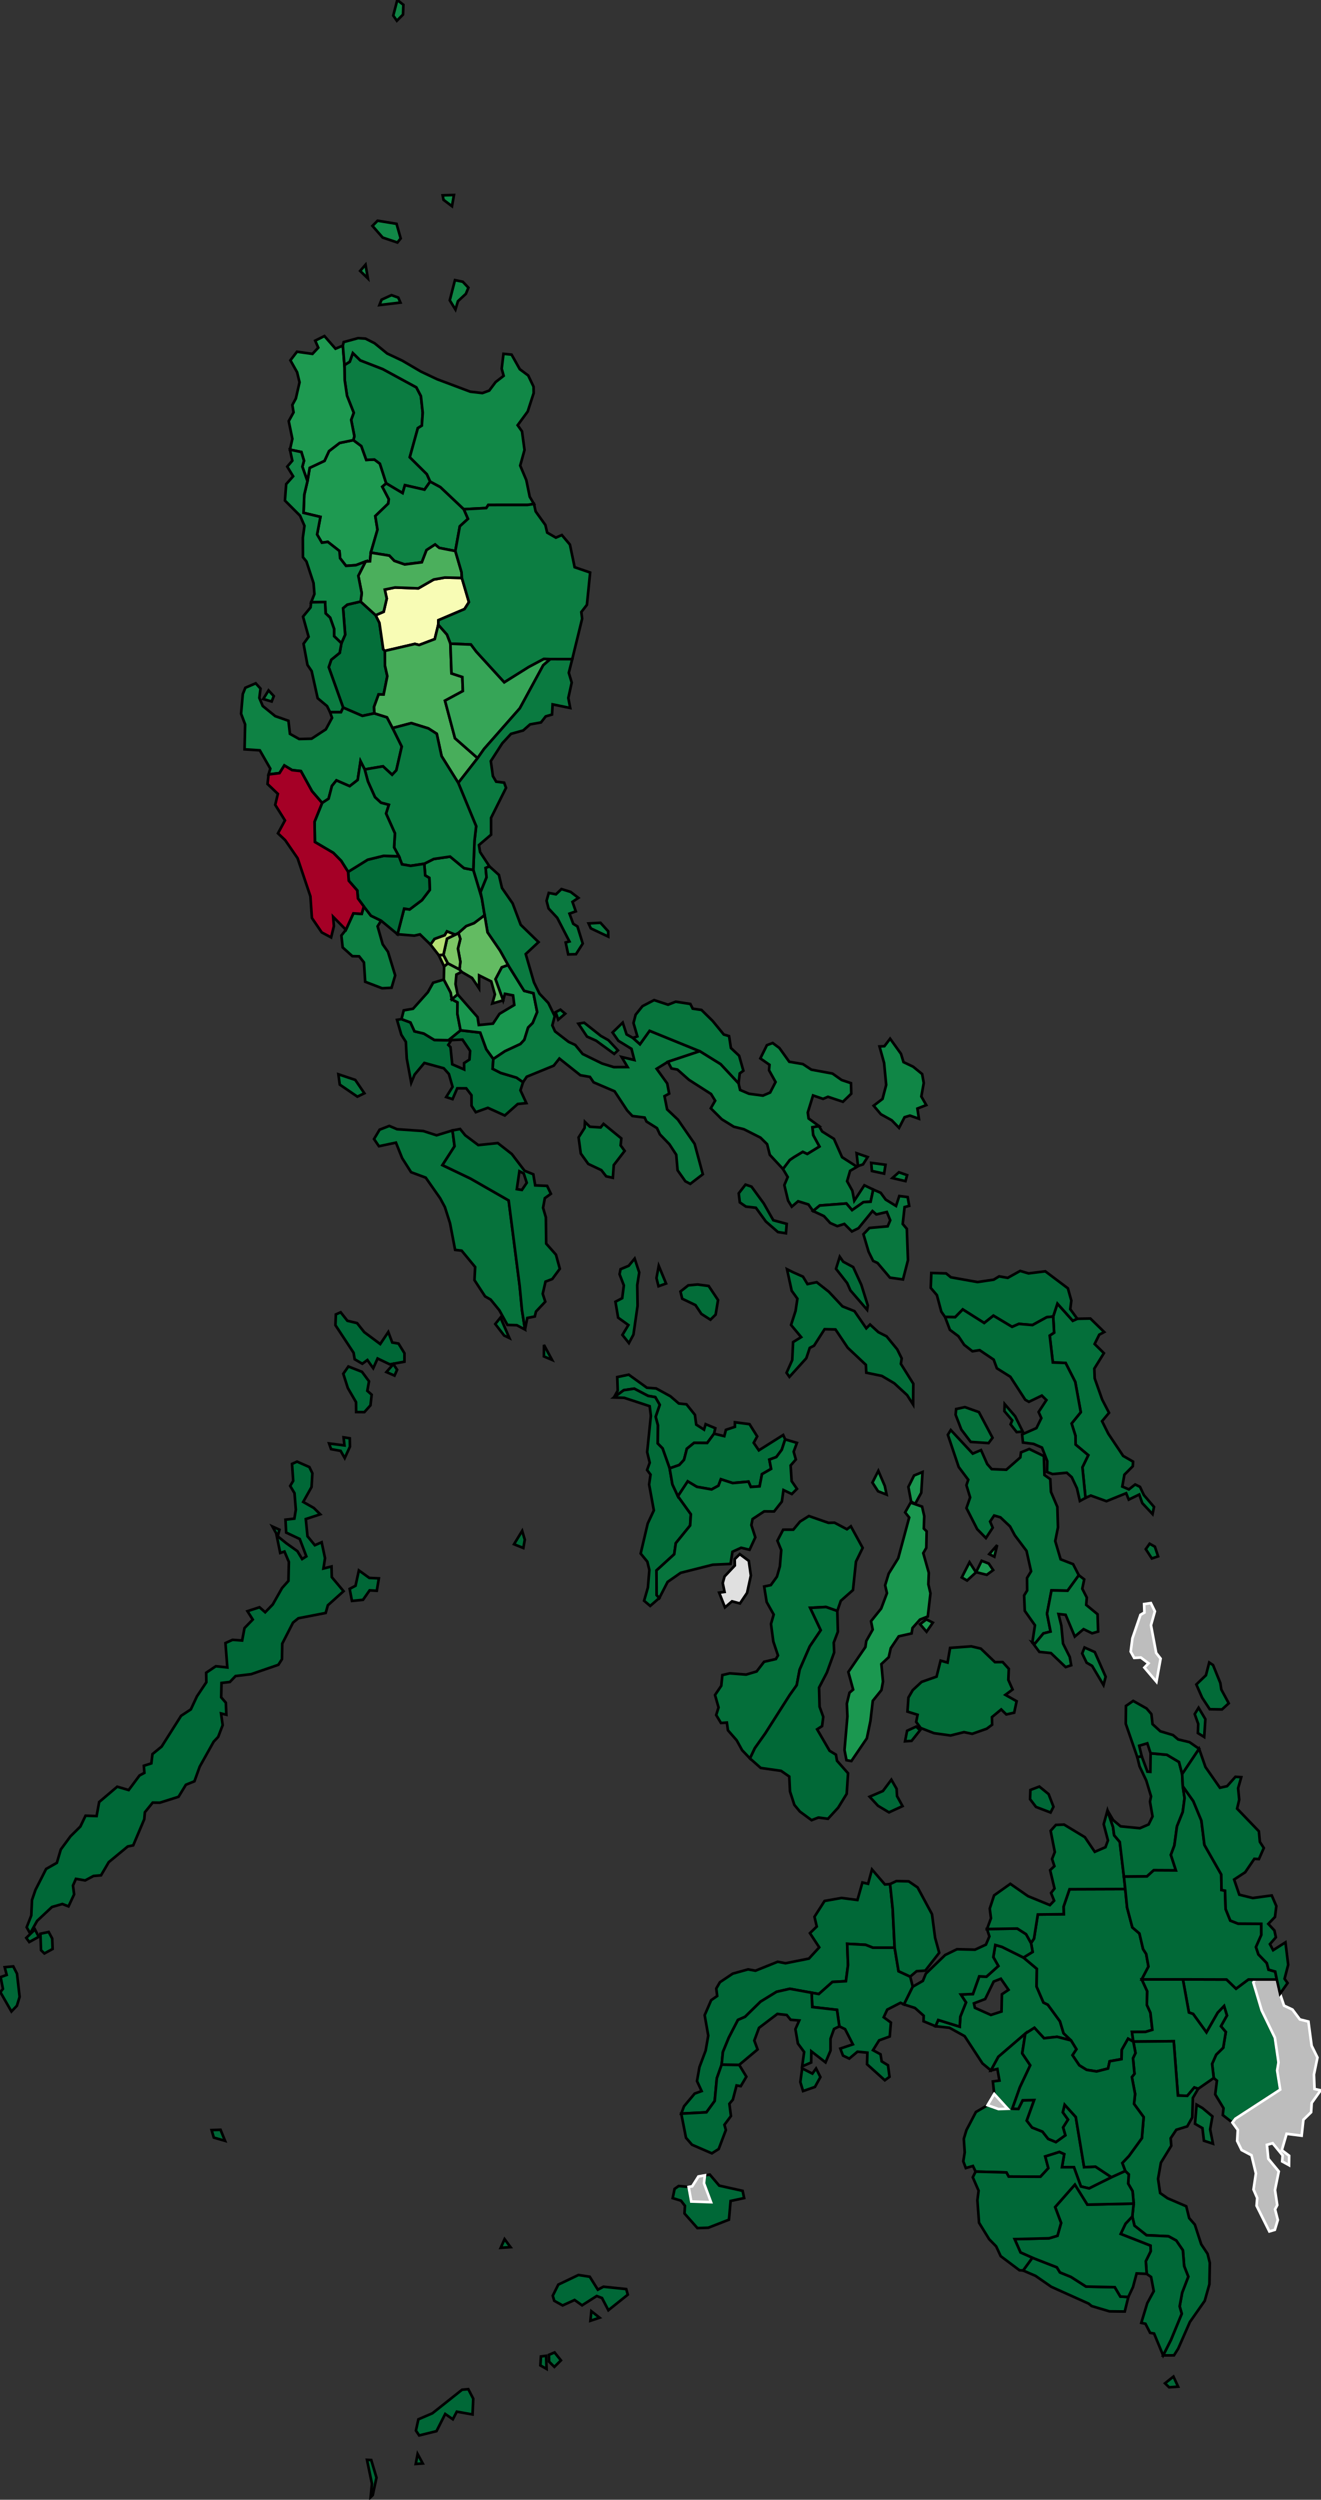 <?xml version="1.0" encoding="utf-8"?>
<!DOCTYPE svg PUBLIC "-//W3C//DTD SVG 1.1//EN" "http://www.w3.org/Graphics/SVG/1.1/DTD/svg11.dtd">
<svg height="1891px" version="1.1" viewBox="0 0 1000 1891" width="1000px" xmlns="http://www.w3.org/2000/svg" xmlns:xlink="http://www.w3.org/1999/xlink">
 <rect x="0" y="0" width="1000" height="1891" fill="#333333" stroke="none"/>
 <defs>
  <style type="text/css">
   .default
    {
    fill: #bdbdbd;
    stroke:#ffffff;
    stroke-width:2;
    }
    .abra
    {  
       fill: #1E9A51;
       stroke:#000000;
       stroke-width:2;
    }
.agusan_del_norte
    {  
       fill: #026B38;
       stroke:#000000;
       stroke-width:2;
    }
.agusan_del_sur
    {  
       fill: #016937;
       stroke:#000000;
       stroke-width:2;
    }
.aklan
    {  
       fill: #046F3A;
       stroke:#000000;
       stroke-width:2;
    }
.albay
    {  
       fill: #08773E;
       stroke:#000000;
       stroke-width:2;
    }
.antique
    {  
       fill: #026B38;
       stroke:#000000;
       stroke-width:2;
    }
.apayao
    {  
       fill: #0B7C41;
       stroke:#000000;
       stroke-width:2;
    }
.aurora
    {  
       fill: #0A7A40;
       stroke:#000000;
       stroke-width:2;
    }
.basilan
    {  
       fill: #006837;
       stroke:#000000;
       stroke-width:2;
    }
.bataan
    {  
       fill: #0D8043;
       stroke:#000000;
       stroke-width:2;
    }
.batanes
    {  
       fill: #108646;
       stroke:#000000;
       stroke-width:2;
    }
.batangas
    {  
       fill: #036D39;
       stroke:#000000;
       stroke-width:2;
    }
.benguet
    {  
       fill: #046F3A;
       stroke:#000000;
       stroke-width:2;
    }
.biliran
    {  
       fill: #05713B;
       stroke:#000000;
       stroke-width:2;
    }
.bohol
    {  
       fill: #036D39;
       stroke:#000000;
       stroke-width:2;
    }
.bukidnon
    {  
       fill: #016937;
       stroke:#000000;
       stroke-width:2;
    }
.bulacan
    {  
       fill: #108646;
       stroke:#000000;
       stroke-width:2;
    }
.cagayan
    {  
       fill: #118847;
       stroke:#000000;
       stroke-width:2;
    }
.camarines_norte
    {  
       fill: #07753D;
       stroke:#000000;
       stroke-width:2;
    }
.camarines_sur
    {  
       fill: #0E8244;
       stroke:#000000;
       stroke-width:2;
    }
.camiguin
    {  
       fill: #006837;
       stroke:#000000;
       stroke-width:2;
    }
.capiz
    {  
       fill: #036D39;
       stroke:#000000;
       stroke-width:2;
    }
.catanduanes
    {  
       fill: #108646;
       stroke:#000000;
       stroke-width:2;
    }
.cavite
    {  
       fill: #158F4B;
       stroke:#000000;
       stroke-width:2;
    }
.cebu
    {  
       fill: #1B9850;
       stroke:#000000;
       stroke-width:2;
    }
.compostela_valley
    {  
       fill: #026B38;
       stroke:#000000;
       stroke-width:2;
    }
.cotabato
    {  
       fill: #006837;
       stroke:#000000;
       stroke-width:2;
    }
.davao
    {  
       fill: #036D39;
       stroke:#000000;
       stroke-width:2;
    }
.davao_del_sur
    {  
       fill: #016937;
       stroke:#000000;
       stroke-width:2;
    }
.eastern_samar
    {  
       fill: #046F3A;
       stroke:#000000;
       stroke-width:2;
    }
.guimaras
    {  
       fill: #E0E0E0;
       stroke:#000000;
       stroke-width:2;
    }
.ifugao
    {  
       fill: #F8FCB5;
       stroke:#000000;
       stroke-width:2;
    }
.ilocos_norte
    {  
       fill: #1E9A51;
       stroke:#000000;
       stroke-width:2;
    }
.ilocos_sur
    {  
       fill: #118847;
       stroke:#000000;
       stroke-width:2;
    }
.iloilo
    {  
       fill: #07753D;
       stroke:#000000;
       stroke-width:2;
    }
.isabela
    {  
       fill: #0C7E42;
       stroke:#000000;
       stroke-width:2;
    }
.kalinga
    {  
       fill: #0F8445;
       stroke:#000000;
       stroke-width:2;
    }
.la_union
    {  
       fill: #0B7C41;
       stroke:#000000;
       stroke-width:2;
    }
.laguna
    {  
       fill: #19974F;
       stroke:#000000;
       stroke-width:2;
    }
.lanao_del_norte
    {  
       fill: #006837;
       stroke:#000000;
       stroke-width:2;
    }
.lanao_del_sur
    {  
       fill: #026B38;
       stroke:#000000;
       stroke-width:2;
    }
.leyte
    {  
       fill: #05713B;
       stroke:#000000;
       stroke-width:2;
    }
.maguindanao
    {  
       fill: #016937;
       stroke:#000000;
       stroke-width:2;
    }
.manila
    {  
       fill: #ABDB6D;
       stroke:#000000;
       stroke-width:2;
    }
.marinduque
    {  
       fill: #06733C;
       stroke:#000000;
       stroke-width:2;
    }
.masbate
    {  
       fill: #036D39;
       stroke:#000000;
       stroke-width:2;
    }
.misamis_occidental
    {  
       fill: #006837;
       stroke:#000000;
       stroke-width:2;
    }
.misamis_oriental
    {  
       fill: #026B38;
       stroke:#000000;
       stroke-width:2;
    }
.mountain_province
    {  
       fill: #4BAF5C;
       stroke:#000000;
       stroke-width:2;
    }
.ncr_2nd_dist_
    {  
       fill: #7CC665;
       stroke:#000000;
       stroke-width:2;
    }
.ncr_3rd_dist_
    {  
       fill: #B7E075;
       stroke:#000000;
       stroke-width:2;
    }
.ncr_4th_dist_
    {  
       fill: #68BE63;
       stroke:#000000;
       stroke-width:2;
    }
.negros_occidental
    {  
       fill: #046F3A;
       stroke:#000000;
       stroke-width:2;
    }
.negros_oriental
    {  
       fill: #016937;
       stroke:#000000;
       stroke-width:2;
    }
.northern_samar
    {  
       fill: #026B38;
       stroke:#000000;
       stroke-width:2;
    }
.nueva_ecija
    {  
       fill: #0A7A40;
       stroke:#000000;
       stroke-width:2;
    }
.nueva_vizcaya
    {  
       fill: #48AE5B;
       stroke:#000000;
       stroke-width:2;
    }
.occidental_mindoro
    {  
       fill: #06733C;
       stroke:#000000;
       stroke-width:2;
    }
.oriental_mindoro
    {  
       fill: #036D39;
       stroke:#000000;
       stroke-width:2;
    }
.palawan
    {  
       fill: #006837;
       stroke:#000000;
       stroke-width:2;
    }
.pampanga
    {  
       fill: #036D39;
       stroke:#000000;
       stroke-width:2;
    }
.pangasinan
    {  
       fill: #0E8244;
       stroke:#000000;
       stroke-width:2;
    }
.quezon
    {  
       fill: #0A7A40;
       stroke:#000000;
       stroke-width:2;
    }
.quirino
    {  
       fill: #36A557;
       stroke:#000000;
       stroke-width:2;
    }
.rizal
    {  
       fill: #63BB62;
       stroke:#000000;
       stroke-width:2;
    }
.romblon
    {  
       fill: #036D39;
       stroke:#000000;
       stroke-width:2;
    }
.samar__western_
    {  
       fill: #036D39;
       stroke:#000000;
       stroke-width:2;
    }
.sarangani
    {  
       fill: #006837;
       stroke:#000000;
       stroke-width:2;
    }
.siquijor
    {  
       fill: #006837;
       stroke:#000000;
       stroke-width:2;
    }
.sorsogon
    {  
       fill: #08773E;
       stroke:#000000;
       stroke-width:2;
    }
.south_cotabato
    {  
       fill: #006837;
       stroke:#000000;
       stroke-width:2;
    }
.southern_leyte
    {  
       fill: #08773E;
       stroke:#000000;
       stroke-width:2;
    }
.sultan_kudarat
    {  
       fill: #006837;
       stroke:#000000;
       stroke-width:2;
    }
.sulu
    {  
       fill: #006837;
       stroke:#000000;
       stroke-width:2;
    }
.surigao_del_norte
    {  
       fill: #026B38;
       stroke:#000000;
       stroke-width:2;
    }
.surigao_del_sur
    {  
       fill: #006837;
       stroke:#000000;
       stroke-width:2;
    }
.tarlac
    {  
       fill: #0E8244;
       stroke:#000000;
       stroke-width:2;
    }
.tawi_tawi
    {  
       fill: #006837;
       stroke:#000000;
       stroke-width:2;
    }
.zambales
    {  
       fill: #A50026;
       stroke:#000000;
       stroke-width:2;
    }
.zamboanga_sibugay
    {  
       fill: #006837;
       stroke:#000000;
       stroke-width:2;
    }
.zamboanga_del_norte
    {  
       fill: #006837;
       stroke:#000000;
       stroke-width:2;
    }
.zamboanga_del_sur
    {  
       fill: #006837;
       stroke:#000000;
       stroke-width:2;
    }
  </style>
 </defs>
 <title>
  Filipinos pushed into poverty by flood (RP = 100) [%]
 </title>
 <g class="default" id="default">
  <path class="basilan" d="M521.3,1654.379L513.74,1653.677L510.665,1655.85L509.219,1662.842L515.486,1664.756L518.489,1668.634L518.176,1674.459L527.95,1685.51L536.198,1685.222L551.822,1679.151L553.069,1664.989L563.325,1662.793L562.154,1657.322L544.452,1653.39L537.354,1645.035L533.609,1645.583L532.92,1651.581L538.265,1665.928L523.294,1665.412L521.3,1654.379Z ">
   <title>
    BASILAN
   0.000%
   </title>
  </path>
  <path class="lanao_del_sur" d="M810.762,1543.534L805.118,1538.115L802.399,1529.086L793.211,1516.511L789.881,1514.859L784.7,1502.804L784.916,1489.379L774.779,1480.863L758.499,1472.78L753.449,1471.324L751.946,1480.533L755.735,1487.248L746.745,1495.328L741.267,1495.047L736.499,1508.441L727.334,1508.833L731.265,1514.802L726.951,1525.603L726.535,1533.133L710.228,1528.089L708.185,1532.795L718.742,1533.971L730.22,1540.298L743.746,1560.952L750.144,1566.265L755.755,1555.935L776.16,1538.393L783.052,1533.993L790.327,1541.887L800.242,1540.812L810.762,1543.534Z M757.66,1496.863L763.458,1505.271L758.443,1508.635L758.151,1521.68L750.08,1524.28L738,1518.869L737.248,1515.5L745.777,1512.247L752.226,1499.005L757.66,1496.863Z ">
   <title>
    LANAO DEL SUR
   0.424%
   </title>
  </path>
  <path class="maguindanao" d="M841.428,1647.061L829.293,1639.024L820.684,1639.439L814.369,1601.463L805.928,1592.155L804.51,1597.942L808.461,1603.437L804.732,1609.349L806.457,1615.288L799.311,1620.428L793.466,1618.012L789.158,1612.537L781.292,1609.425L777.254,1604.216L782.87,1588.647L774.16,1588.846L770.872,1595.413L766.339,1595.139L772.059,1579.003L779.906,1562.377L773.829,1553.312L776.16,1538.393L755.755,1555.935L750.144,1566.265L755.004,1565.117L756.586,1573.915L751.604,1574.574L752.623,1584.05L762.869,1595.248L755.878,1595.473L747.593,1592.543L738.777,1597.686L731.592,1611.382L729.602,1617.968L730.298,1628.23L729.209,1634.975L731.132,1640.092L736.502,1638.513L738.558,1642.784L761.848,1643.407L763.57,1646.546L787.632,1646.66L793.597,1640.182L791.251,1631.318L801.947,1627.936L805.611,1629.577L803.919,1639.443L812.98,1639.455L818.237,1654.013L824.469,1655.487L841.428,1647.061Z ">
   <title>
    MAGUINDANAO
   0.274%
   </title>
  </path>
  <path class="sulu" d="M413.4,1782.114L409.488,1782.61L409.063,1789.376L413.771,1792.071L413.4,1782.114Z M415.651,1786.545L419.652,1790.495L424.631,1785.585L419.816,1779.577L415.543,1781.379L415.651,1786.545Z M447.664,1748.396L446.937,1755.632L453.885,1753.3L447.664,1748.396Z M437.865,1720.989L422.643,1728.256L418.445,1736.658L419.559,1740.488L425.91,1744.015L434.968,1739.893L440.627,1743.944L451.723,1736.87L455.723,1738.402L460.531,1747.649L475.231,1735.891L474.07,1731.644L456.81,1729.85L452.562,1732.094L446.437,1722.298L437.865,1720.989Z M386.482,1699.937L381.968,1693.864L379.022,1700.438L386.482,1699.937Z ">
   <title>
    SULU
   0.000%
   </title>
  </path>
  <path class="tawi_tawi" d="M280.582,1889.042L282.178,1887.515L285.003,1874.292L281.023,1860.96L277.8,1860.811L281.554,1878.887L280.582,1889.042Z M316.14,1856.437L314.706,1863.949L320.012,1863.564L316.14,1856.437Z M354.502,1807.351L349.807,1807.763L327.301,1825.63L316.72,1830.154L314.852,1838.686L317.314,1842.367L330.43,1839.128L337.026,1826.121L342.801,1830.135L345.792,1824.382L357.722,1826.497L358.252,1814.588L354.502,1807.351Z M166.948,1611.135L160.186,1611.356L161.85,1617.051L170.367,1619.513L166.948,1611.135Z ">
   <title>
    TAWI-TAWI
   0.000%
   </title>
  </path>
  <path class="abra" d="M292.371,365.649L287.582,350.762L283.414,347.623L277.284,347.921L273.522,337.447L267.472,332.942L257.117,335.066L249.054,341.26L245.653,348.628L234.442,353.909L232.741,364.009L230.337,374.229L229.781,387.956L242.558,391.02L240.039,404.333L243.662,410.545L248.164,409.923L256.971,416.833L257.431,422.272L261.928,428.067L269.388,427.563L276.738,424.773L280.102,424.618L280.716,418.055L285.772,400.656L284.11,390.404L293.913,380.93L294.326,377.592L289.403,368.189L292.371,365.649Z ">
   <title>
    ABRA
   5.022%
   </title>
  </path>
  <path class="apayao" d="M325.651,364.282L323.138,358.712L310.209,345.894L316.312,323.878L319.338,321.957L320.007,312.217L318.632,299.606L315.187,293.026L289.758,279.207L272.733,272.598L267.09,267.068L264.746,273.659L260.735,276.144L260.938,287.548L262.687,299.389L267.781,312.25L265.83,317.616L268.249,329.976L267.472,332.942L273.522,337.447L277.284,347.921L283.414,347.623L287.582,350.762L292.371,365.649L304.789,373.042L306.522,367.035L321.352,370.42L325.651,364.282Z ">
   <title>
    APAYAO
   2.008%
   </title>
  </path>
  <path class="benguet" d="M291.348,492.384L290.114,491.159L287.231,471.171L284.357,465.399L272.99,455.072L262.902,457.384L259.707,460.07L261.275,480.15L258.455,486.595L257.159,493.852L250.74,499.1L248.849,504.704L259.763,535.28L274.31,541.552L283.403,539.633L283.17,534.692L286.604,525.314L290.416,525.388L293.199,511.504L291.407,503.478L291.348,492.384Z ">
   <title>
    BENGUET
   0.869%
   </title>
  </path>
  <path class="ifugao" d="M331.76,472.642L331.9,469.163L351.644,460.756L354.986,455.484L349.635,437.209L336.787,436.904L328.313,438.395L316.632,445.095L299.089,444.414L291.267,446L292.769,452.773L290.448,462.774L284.357,465.399L287.231,471.171L290.114,491.159L291.348,492.384L314.075,487.114L317.29,487.939L329.122,483.454L331.76,472.642Z ">
   <title>
    IFUGAO
   22.359%
   </title>
  </path>
  <path class="kalinga" d="M351.116,385.233L333.372,368.462L325.651,364.282L321.352,370.42L306.522,367.035L304.789,373.042L292.371,365.649L289.403,368.189L294.326,377.592L293.913,380.93L284.11,390.404L285.772,400.656L280.716,418.055L294.716,420.305L298.461,424.265L306.309,426.998L319.347,425.346L322.88,416.131L329.382,411.897L332.514,414.498L344.697,416.857L348.085,398.141L354.279,392.497L351.116,385.233Z ">
   <title>
    KALINGA
   2.885%
   </title>
  </path>
  <path class="mountain_province" d="M349.635,437.209L349.371,432.846L344.697,416.857L332.514,414.498L329.382,411.897L322.88,416.131L319.347,425.346L306.309,426.998L298.461,424.265L294.716,420.305L280.716,418.055L280.102,424.618L276.738,424.773L271.244,435.578L273.821,448.73L272.99,455.072L284.357,465.399L290.448,462.774L292.769,452.773L291.267,446L299.089,444.414L316.632,445.095L328.313,438.395L336.787,436.904L349.635,437.209Z ">
   <title>
    MOUNTAIN PROVINCE
   7.634%
   </title>
  </path>
  <path class="ilocos_norte" d="M259.542,261.472L253.968,263.787L245.592,254.211L238.606,257.705L240.927,263.013L236.547,267.712L224.809,266.074L219.827,272.574L224.91,281.582L226.757,289.2L223.954,301.476L221.303,306.347L222.223,311.94L218.561,318.581L221.322,331.98L219.486,340.147L228.139,341.951L230.119,348.519L228.889,353.057L232.741,364.009L234.442,353.909L245.653,348.628L249.054,341.26L257.117,335.066L267.472,332.942L268.249,329.976L265.83,317.616L267.781,312.25L262.687,299.389L260.938,287.548L260.735,276.144L259.542,261.472Z ">
   <title>
    ILOCOS NORTE
   4.903%
   </title>
  </path>
  <path class="ilocos_sur" d="M232.741,364.009L228.889,353.057L230.119,348.519L228.139,341.951L219.486,340.147L221.287,348.498L217.444,353L221.901,360.309L216.629,366.255L215.703,378.682L227.152,390.13L230.488,397.755L229.251,406.759L229.325,421.475L231.988,424.759L237.36,441.093L238.023,449.357L235.532,455.637L246.089,455.425L246.513,464.018L249.919,467.257L252.915,475.786L252.933,481.273L258.455,486.595L261.275,480.15L259.707,460.07L262.902,457.384L272.99,455.072L273.821,448.73L271.244,435.578L276.738,424.773L269.388,427.563L261.928,428.067L257.431,422.272L256.971,416.833L248.164,409.923L243.662,410.545L240.039,404.333L242.558,391.02L229.781,387.956L230.337,374.229L232.741,364.009Z ">
   <title>
    ILOCOS SUR
   3.213%
   </title>
  </path>
  <path class="la_union" d="M258.455,486.595L252.933,481.273L252.915,475.786L249.919,467.257L246.513,464.018L246.089,455.425L235.532,455.637L235.084,459.507L229.386,466.467L233.607,481.706L229.786,487.012L232.743,502.997L235.923,507.683L240.474,528.187L247.589,534.154L249.865,538.798L258.142,538.779L259.763,535.28L248.849,504.704L250.74,499.1L257.159,493.852L258.455,486.595Z ">
   <title>
    LA UNION
   2.085%
   </title>
  </path>
  <path class="pangasinan" d="M203.309,522.274L199.265,528.814L205.652,530.673L207.262,526.606L203.309,522.274Z M249.865,538.798L251.351,543.059L246.668,551.734L235.868,558.815L226.488,559.056L219.478,555.141L218.339,545.243L208.318,541.735L198.898,534.081L196.331,527.973L197.21,520.912L193.578,516.909L185.726,520.279L183.797,525.049L182.492,539.9L185.562,548.016L185.123,566.866L196.672,567.606L204.618,581.46L203.305,585.853L211.586,584.849L215.24,579.043L221.127,582.59L227.789,583.317L236.172,598.521L243.842,607.428L248.761,604.194L251.282,594.529L254.677,590.348L264.716,594.734L270.774,590.021L272.926,575.853L276.083,582.077L289.92,579.715L296.831,586.094L300.04,582.694L304.138,564.755L297.19,550.758L292.957,542.633L283.403,539.633L274.31,541.552L259.763,535.28L258.142,538.779L249.865,538.798Z ">
   <title>
    PANGASINAN
   2.617%
   </title>
  </path>
  <path class="batanes" d="M300.749,0L297.686,11.788L300.419,15.697L305.085,11.027L305.37,3.626L300.749,0Z ">
   <title>
    BATANES
   2.984%
   </title>
  </path>
  <path class="cagayan" d="M404.216,381.231L401.019,375.83L398.418,363.195L393.796,352.208L397.056,340.392L395.157,326.328L391.858,321.671L399.487,311.279L403.988,297.362L403.9,292.525L399.882,284.07L393.48,279.296L387.273,268.265L381.136,267.643L379.785,278.89L381.261,284.306L375.168,289.038L370.337,295.488L365.171,297.358L356.021,296.31L330.914,286.889L318.649,281.102L304.601,272.858L293.082,267.42L283.539,259.633L276.656,256.161L271.093,255.792L260.169,258.772L259.542,261.472L260.735,276.144L264.746,273.659L267.09,267.068L272.733,272.598L289.758,279.207L315.187,293.026L318.632,299.606L320.007,312.217L319.338,321.957L316.312,323.878L310.209,345.894L323.138,358.712L325.651,364.282L333.372,368.462L351.116,385.233L368.106,384.334L369.622,382.007L399.335,381.975L404.216,381.231Z M301.489,225.101L296.356,223.266L288.849,226.688L287.218,230.787L303.136,228.896L301.489,225.101Z M344.777,234.174L346.684,227.834L352.672,222.286L354.582,217.62L350.321,213.129L344.408,211.92L340.47,227.174L344.777,234.174Z M278.487,210.629L276.717,200.231L272.629,204.951L278.487,210.629Z M300.187,169.308L285.842,166.957L281.934,170.881L289.691,179.724L300.83,183.467L303.335,180.363L300.187,169.308Z M343.649,147.51L335.083,147.755L335.756,151.171L342.156,156.016L343.649,147.51Z ">
   <title>
    CAGAYAN
   3.115%
   </title>
  </path>
  <path class="isabela" d="M433.194,498.645L440.686,468.014L440.052,463.011L444.292,457.537L446.738,433.099L435.008,429.094L431.441,411.997L425.325,404.746L420.798,406.718L414.214,402.908L412.86,397.168L405.499,386.901L404.216,381.231L399.335,381.975L369.622,382.007L368.106,384.334L351.116,385.233L354.279,392.497L348.085,398.141L344.697,416.857L349.371,432.846L349.635,437.209L354.986,455.484L351.644,460.756L331.9,469.163L331.76,472.642L338.331,480.115L340.95,486.941L356.474,487.596L360.46,492.942L381.703,516.195L400.28,504.578L411.665,498.503L416.585,498.601L433.194,498.645Z ">
   <title>
    ISABELA
   2.287%
   </title>
  </path>
  <path class="nueva_vizcaya" d="M340.95,486.941L338.331,480.115L331.76,472.642L329.122,483.454L317.29,487.939L314.075,487.114L291.348,492.384L291.407,503.478L293.199,511.504L290.416,525.388L286.604,525.314L283.17,534.692L283.403,539.633L292.957,542.633L297.19,550.758L311.342,547.031L324.279,551.021L330.626,555.099L334.266,571.977L346.909,592.252L361.558,573.514L344.429,558.476L336.865,530.05L350.379,522.758L350.003,512.158L341.785,509.451L340.95,486.941Z ">
   <title>
    NUEVA VIZCAYA
   7.577%
   </title>
  </path>
  <path class="quirino" d="M340.95,486.941L341.785,509.451L350.003,512.158L350.379,522.758L336.865,530.05L344.429,558.476L361.558,573.514L366.447,566.54L393.514,535.813L411.238,503.242L416.585,498.601L411.665,498.503L400.28,504.578L381.703,516.195L360.46,492.942L356.474,487.596L340.95,486.941Z ">
   <title>
    QUIRINO
   6.449%
   </title>
  </path>
  <path class="aurora" d="M433.194,498.645L416.585,498.601L411.238,503.242L393.514,535.813L366.447,566.54L361.558,573.514L346.909,592.252L360.442,624.98L359.187,636.114L358.292,658.122L364.836,679.977L363.768,674.928L368.315,663.738L367.637,656.61L370.494,655.381L363.419,644.583L362.562,639.271L371.748,631.427L371.729,618.709L383.062,596.009L381.643,592.065L375.594,591.328L373.138,587.129L371.539,575.763L380.235,562.287L386.84,555.145L396.043,552.586L401.268,547.985L409.526,546.515L413.088,541.942L417.891,540.531L418.327,532.849L431.658,535.587L430.216,528.002L432.784,516.351L430.585,508.963L433.194,498.645Z ">
   <title>
    AURORA
   1.973%
   </title>
  </path>
  <path class="bataan" d="M288.507,696.467L280.809,692.725L275.385,685.682L273.831,691.341L267.514,690.934L261.861,703.344L258.418,707.699L259.403,716.702L266.727,723.314L271.859,723.435L275.499,728.055L276.453,742.704L289.282,747.602L296.41,747.223L299.16,737.876L293.712,720.055L289.696,714.337L285.837,700.747L288.507,696.467Z ">
   <title>
    BATAAN
   2.416%
   </title>
  </path>
  <path class="bulacan" d="M358.292,658.122L351.25,656.726L340.737,647.996L328.303,649.81L321.175,653.422L321.879,662.234L325.013,664.122L325.367,673.149L319.442,680.919L310.072,687.98L305.928,687.382L300.906,706.731L313.635,707.799L317.911,706.825L325.899,714.578L328.951,710.31L336.652,707.499L338.362,704.6L344.627,707.094L347.03,705.847L352.954,700.604L358.882,698.38L366.868,692.352L364.836,679.977L358.292,658.122Z ">
   <title>
    BULACAN
   2.900%
   </title>
  </path>
  <path class="nueva_ecija" d="M346.909,592.252L334.266,571.977L330.626,555.099L324.279,551.021L311.342,547.031L297.19,550.758L304.138,564.755L300.04,582.694L296.831,586.094L289.92,579.715L276.083,582.077L278.492,591.092L283.84,603.035L288.381,607.247L294.323,608.817L292.233,615.417L298.947,630.393L298.337,641.053L301.974,647.77L304.301,653.859L310.843,654.982L321.175,653.422L328.303,649.81L340.737,647.996L351.25,656.726L358.292,658.122L359.187,636.114L360.442,624.98L346.909,592.252Z ">
   <title>
    NUEVA ECIJA
   1.956%
   </title>
  </path>
  <path class="pampanga" d="M301.974,647.77L290.385,647.42L278.337,650.356L263.514,659.543L264.017,666.271L270.464,673.654L270.95,679.66L275.385,685.682L280.809,692.725L288.507,696.467L300.906,706.731L305.928,687.382L310.072,687.98L319.442,680.919L325.367,673.149L325.013,664.122L321.879,662.234L321.175,653.422L310.843,654.982L304.301,653.859L301.974,647.77Z ">
   <title>
    PAMPANGA
   0.647%
   </title>
  </path>
  <path class="tarlac" d="M301.974,647.77L298.337,641.053L298.947,630.393L292.233,615.417L294.323,608.817L288.381,607.247L283.84,603.035L278.492,591.092L276.083,582.077L272.926,575.853L270.774,590.021L264.716,594.734L254.677,590.348L251.282,594.529L248.761,604.194L243.842,607.428L238.113,621.631L238.372,636.963L252.328,645.165L258.278,651.2L263.514,659.543L278.337,650.356L290.385,647.42L301.974,647.77Z ">
   <title>
    TARLAC
   2.605%
   </title>
  </path>
  <path class="zambales" d="M243.842,607.428L236.172,598.521L227.789,583.317L221.127,582.59L215.24,579.043L211.586,584.849L203.305,585.853L202.514,593.089L210.348,600.56L208.336,608.855L215.716,620.645L210.415,630.405L215.887,635.574L225.273,649.225L234.98,678.048L236.108,694.419L243.541,705.342L250.667,709.161L252.759,700.608L252.191,693.551L261.861,703.344L267.514,690.934L273.831,691.341L275.385,685.682L270.95,679.66L270.464,673.654L264.017,666.271L263.514,659.543L258.278,651.2L252.328,645.165L238.372,636.963L238.113,621.631L243.842,607.428Z ">
   <title>
    ZAMBALES
   46.275%
   </title>
  </path>
  <path class="batangas" d="M303.927,770.949L300.531,771.497L303.813,782.812L307.221,788.124L307.92,800.779L311.293,819.058L313.867,812.895L321.238,804.087L335.945,808.138L339.816,812.478L342.596,822.17L337.762,829.903L342.58,831.486L346.134,823.267L352.937,823.295L356.908,828.491L356.952,836.447L360.15,841.358L369.306,838.046L382.118,843.857L391.917,835.153L398.459,834.483L393.979,824.807L395.949,818.658L391.057,815.22L379.06,811.663L372.931,808.52L373.45,801.115L368.125,793.707L363.552,781.135L348.636,779.423L339.442,786.915L328.8,786.708L320.821,781.863L313.78,780.173L310.723,773.473L303.927,770.949Z M339.36,790.455L341.667,786.811L350.084,786.422L355.892,795.012L355.393,801.528L351.304,804.226L351.373,809.045L342.333,805.125L341.018,792.128L339.36,790.455Z ">
   <title>
    BATANGAS
   0.584%
   </title>
  </path>
  <path class="cavite" d="M335.975,741.011L327.881,743.432L323.895,750.577L312.681,763.104L305.619,764.309L303.927,770.949L310.723,773.473L313.78,780.173L320.821,781.863L328.8,786.708L339.442,786.915L348.636,779.423L346.225,766.813L346.347,758.279L342.024,755.959L341.174,750.916L335.975,741.011Z ">
   <title>
    CAVITE
   3.847%
   </title>
  </path>
  <path class="laguna" d="M373.45,801.115L382.204,795.254L393.965,789.788L396.918,786.601L399.797,777.336L403.263,773.865L406.663,765.617L403.809,751.338L396.781,749.53L384.598,730.003L379.814,731.724L375.065,740.708L380.887,756.771L382.229,751.795L388.39,752.986L389.321,760.245L378.097,766.947L373.191,774.363L362.434,775.413L361.507,769.429L346.4,752.164L342.024,755.959L346.347,758.279L346.225,766.813L348.636,779.423L363.552,781.135L368.125,793.707L373.45,801.115Z ">
   <title>
    LAGUNA
   4.670%
   </title>
  </path>
  <path class="quezon" d="M442.223,773.653L437.843,774.401L444.365,784.154L451.264,787.255L464.961,797.248L467.77,794.589L460.594,786.886L454.873,783.661L442.223,773.653Z M424.228,763.781L420.632,765.695L422.581,771.372L427.865,766.806L424.228,763.781Z M454.559,698.057L445.546,698.563L447.257,702.294L460.443,708.54L460.407,704.514L454.559,698.057Z M425.036,672.551L420.871,676.53L415.419,675.497L413.743,681.398L415.268,687.232L421.82,694.291L431.062,712.2L428.217,712.957L430.127,722.004L436.021,721.837L441.13,713.786L437.134,700.844L433.922,698.82L431.1,691.14L435.888,689.43L433.352,682.237L437.839,679.226L431.97,674.708L425.036,672.551Z M370.494,655.381L367.637,656.61L368.315,663.738L363.768,674.928L364.836,679.977L366.868,692.352L369.052,705.312L378.499,719.08L384.598,730.003L396.781,749.53L403.809,751.338L406.663,765.617L403.263,773.865L399.797,777.336L396.918,786.601L393.965,789.788L382.204,795.254L373.45,801.115L372.931,808.52L379.06,811.663L391.057,815.22L395.949,818.658L398.747,814.518L419.157,806.174L423.45,800.76L439.324,813.387L446.585,814.654L449.354,818.75L465.249,825.555L474.806,840.087L478.727,844.24L487.976,845.402L489.386,848.417L497.34,853.422L499.545,858.126L506.723,865.563L511.916,873.524L512.942,885.303L518.807,893.623L522.541,895.584L532.032,888.279L525.83,865.32L513.197,846.993L505.013,839.239L503.015,829.216L506.559,827.304L505.096,819.641L497.078,808.517L505.637,803.224L529.698,795.227L491.737,779.772L484.456,789.935L479.116,785.177L474.323,782.519L471.401,773.596L463.703,781.057L468.082,787.314L478.035,793.426L480.201,801.89L470.552,799.576L475.105,807.222L464.631,807.264L455.78,804.528L441.064,797.308L435.444,790.472L430.44,788.159L420.154,780.212L418.103,775.687L419.925,768.7L415.074,758.732L408.369,751.671L404.197,743.114L397.972,721.726L407.674,712.684L394.175,699.577L388.054,683.378L380.014,671.783L377.685,661.871L370.494,655.381Z ">
   <title>
    QUEZON
   1.871%
   </title>
  </path>
  <path class="rizal" d="M362.678,747.756L362.709,737.882L371.868,742.425L374.638,752.262L372.654,759.143L380.887,756.771L375.065,740.708L379.814,731.724L384.598,730.003L378.499,719.08L369.052,705.312L366.868,692.352L358.882,698.38L352.954,700.604L347.03,705.847L348.464,710.272L346.657,717.643L348.491,727.528L347.818,733.415L349.425,735.192L357.353,739.797L362.678,747.756Z ">
   <title>
    RIZAL
   9.046%
   </title>
  </path>
  <path class="marinduque" d="M442.794,848.693L442.559,853.242L437.99,860.445L439.642,872.591L445.299,880.482L455.239,885.189L458.882,889.878L463.919,890.988L464.629,881.352L472.871,870.639L469.826,866.478L470.337,861.187L456.866,850.174L454.693,852.895L446.521,852.359L442.794,848.693Z ">
   <title>
    MARINDUQUE
   1.181%
   </title>
  </path>
  <path class="occidental_mindoro" d="M385.589,1012.186L378.863,996.694L374.923,1001.588L381.633,1010.302L385.589,1012.186Z M342.54,855.153L330.478,858.841L320.403,855.592L300.572,854.237L294.682,851.735L287.366,854.584L283.133,861.668L286.863,867.1L299.74,864.378L304.417,876.104L311.215,886.771L322.273,890.861L333.206,906.471L336.768,913.096L340.678,925.362L344.526,945.516L349.477,946.095L359.689,958.475L359.171,968.388L367.212,980.696L371.426,983.105L378.026,991.208L384.12,1002.297L391.251,1002.484L397.443,1005.814L395.137,991.055L393.398,972.86L385.06,908.102L356.173,891.571L334.93,881.395L344.108,867.11L342.54,855.153Z M256.155,812.677L257.208,820.483L270.536,829.61L275.84,827.035L268.917,816.917L256.155,812.677Z ">
   <title>
    OCCIDENTAL MINDORO
   1.136%
   </title>
  </path>
  <path class="oriental_mindoro" d="M397.443,1005.814L399.176,997L404.843,995.899L405.746,992.163L412.774,984.677L410.839,978.739L412.969,969.509L418.07,967.565L423.782,959.802L420.866,949.139L413.473,940.785L413.219,920.873L411.095,913.694L412.445,906.38L417.031,903.088L414.17,897.094L405.148,896.718L403.709,888.323L397.086,885.636L387.446,873.004L376.833,864.704L362.082,866.249L352.186,858.843L348.302,854.06L342.54,855.153L344.108,867.11L334.93,881.395L356.173,891.571L385.06,908.102L393.398,972.86L395.137,991.055L397.443,1005.814Z M393.196,886.023L396.468,887.72L398.752,894.757L395.077,900.172L391.228,899.574L393.196,886.023Z ">
   <title>
    ORIENTAL MINDORO
   0.668%
   </title>
  </path>
  <path class="palawan" d="M10.044,1487.541L3.553,1488.133L5.065,1493.995L0.471,1495.633L2.213,1504.543L0.265,1507.001L8.658,1521.646L12.8,1517.311L14.854,1510.583L12.872,1493.067L10.044,1487.541Z M36.855,1461.497L30.596,1462.824L31.026,1475.246L33.603,1477.757L39.831,1474.363L39.52,1466.466L36.855,1461.497Z M26.465,1459.568L19.877,1465.991L22.139,1469.11L29.347,1465.174L26.465,1459.568Z M271.67,1187.981L269.146,1199.588L264.692,1201.936L266.431,1211.067L274.799,1210.229L279.801,1203.067L285.234,1203.388L286.8,1193.992L279.548,1193.661L271.67,1187.981Z M395.288,1158.063L389.114,1168.185L396.161,1171.039L397.276,1164.754L395.288,1158.063Z M206.217,1154.772L209.09,1159.954L212.114,1174.784L215.352,1173.713L218.675,1181.552L218.347,1195.908L213.514,1201.312L206.496,1213.724L200.75,1219.65L196.45,1215.853L187.312,1218.819L191.336,1225.158L185.08,1231.613L183.303,1241.021L176.024,1240.494L170.667,1242.941L172.086,1261.405L163.382,1260.471L156.079,1265.391L156.198,1272.575L149.087,1283.241L144.464,1293.117L137.086,1297.978L122.37,1321.231L115.422,1326.928L114.559,1333.965L108.89,1335.751L109.306,1341.143L105.623,1343.106L97.406,1354.137L88.732,1351.602L75.064,1363.202L73.121,1373.821L64.757,1373.543L60.84,1381.729L53.336,1389.167L46.024,1399.094L43.036,1409.197L34.914,1413.811L26.854,1429.638L24.205,1437.378L23.682,1448.997L20.191,1457.946L22.794,1462.623L28.132,1453.078L39.336,1442.59L47.207,1440.337L51.863,1442.147L56.106,1433.053L55.247,1426.388L57.472,1421.318L64.454,1422.514L70.777,1419.129L76.486,1418.635L82.323,1408.678L96.715,1396.811L100.846,1395.975L109.201,1376.213L109.678,1370.939L115.599,1363.628L120.996,1363.708L135.15,1359.245L140.724,1350.127L147.186,1347.511L151.176,1336.452L161.751,1317.546L165.174,1313.91L168.566,1305.041L167.326,1296.199L171.349,1297.18L170.971,1288.084L167.439,1284.01L167.686,1273.119L174.012,1272.382L178.3,1267.9L190.142,1266.477L210.722,1259.396L213.454,1255.128L213.656,1243.39L221.827,1227.458L225.895,1224.166L246.537,1220.181L248.193,1214.356L260.08,1203.694L251.161,1193.069L250.954,1185.014L244.847,1186.544L246.042,1178.714L243.495,1166.688L238.338,1168.944L232.77,1162.152L231.491,1149.137L242.422,1145.549L237.565,1140.745L229.527,1136.182L235.839,1124.901L236.478,1114.504L234.196,1109.803L224.859,1105.684L221.061,1107.4L221.96,1120.242L219.663,1124.082L222.941,1129.527L223.954,1142.058L222.838,1148.814L216.107,1149.594L216.628,1159.363L226.902,1164.2L231.904,1177.361L228.714,1179.386L225.13,1173.423L216.624,1167.333L210.25,1162.175L211.564,1157.192L206.217,1154.772Z M260.096,1087.31L260.744,1093.425L249.115,1091.951L250.625,1096.264L257.86,1097.563L260.962,1103.011L264.911,1094.38L264.779,1088.045L260.096,1087.31Z M263.719,1033.721L259.868,1039.239L263.294,1049.991L269.521,1060.709L269.619,1068.203L275.813,1068.258L280.461,1063.087L281.35,1055.056L278.051,1052.132L279.348,1044.937L274.029,1037.751L263.719,1033.721Z M300.622,1036.213L297.785,1031.952L292.515,1037.94L298.66,1040.626L300.622,1036.213Z M257.887,992.704L254.241,994.324L253.928,1002.482L267.673,1023.377L268.477,1028.247L274.282,1031.652L278.124,1028.825L282.525,1035.04L285.836,1027.685L295.103,1032.11L306.164,1030.107L306.177,1023.697L301.669,1016.362L296.925,1015.593L293.936,1007.624L287.838,1016.744L275.716,1007.733L270.323,1000.912L262.969,999.141L257.887,992.704Z ">
   <title>
    PALAWAN
   0.091%
   </title>
  </path>
  <path class="romblon" d="M528.079,971.693L521.017,972.346L515.102,977.001L516.427,982.454L526.495,987.289L530.921,993.925L537.799,998.34L541.74,994.469L543.559,983.457L536.465,972.817L528.079,971.693Z M498.68,957.6L496.942,966.825L498.497,973.026L504.222,970.97L498.68,957.6Z M480.424,952.1L475.949,957.538L469.777,960.114L469.002,963.909L472.248,972.367L471.017,982.041L465.885,984.731L467.922,996.767L475.686,1002.374L471.162,1009.838L476.103,1016.03L479.525,1009.574L482.649,987.806L482.401,972.142L483.907,962.583L480.424,952.1Z ">
   <title>
    ROMBLON
   0.579%
   </title>
  </path>
  <path class="isabela_city" d="M533.609,1645.583L528.705,1646.48L524.004,1653.905L521.3,1654.379L523.294,1665.412L538.265,1665.928L532.92,1651.581L533.609,1645.583Z ">
   <title>
    Isabela City
   </title>
  </path>
  <path class="zamboanga_del_norte" d="M673.806,1425.277L669.874,1425.571L660.1,1414.205L657.145,1425.053L652.859,1424.056L649.073,1437.314L637.012,1435.767L624.206,1438.034L616.566,1450.005L618.299,1457.395L613.117,1462.393L620.172,1473.136L612.357,1481.634L594.598,1485.168L588.729,1484.035L571.867,1490.81L566.284,1489.796L554.668,1493.025L544.967,1499.524L542.216,1504.286L542.914,1509.923L538.355,1513.1L533.434,1524.44L536.148,1539.889L534.179,1551.238L529.482,1563.719L527.618,1574.296L531.137,1581.876L525.855,1583.755L517.799,1593.374L515.701,1598.925L534.767,1597.933L541.037,1589.336L542.644,1572.174L546.302,1561.829L547.247,1552.287L551.717,1541.419L558.637,1528.03L564.007,1525.696L575.748,1514.198L587.868,1506.77L597.917,1504.481L614.372,1507.471L619.856,1508.447L630.137,1499.316L640.36,1498.748L641.956,1486.554L641.327,1470.457L655.305,1471.229L660.69,1473.375L677.244,1473.379L675.753,1443.889L673.806,1425.277Z ">
   <title>
    ZAMBOANGA DEL NORTE
   0.074%
   </title>
  </path>
  <path class="zamboanga_del_sur" d="M559.57,1562.029L546.302,1561.829L542.644,1572.174L541.037,1589.336L534.767,1597.933L515.701,1598.925L519.307,1617.198L523.818,1622.434L538.871,1628.963L544.054,1625.695L549.487,1611.331L548.4,1607.363L553.33,1600.721L552.145,1591.48L554.768,1588.36L557.58,1577.602L560.771,1578.145L565.006,1570.976L559.57,1562.029Z M677.244,1473.379L660.69,1473.375L655.305,1471.229L641.327,1470.457L641.956,1486.554L640.36,1498.748L630.137,1499.316L619.856,1508.447L614.372,1507.471L614.907,1518.273L633.6,1520.419L635.389,1532.891L639.742,1535.01L645.637,1546.521L636.111,1549.707L638.144,1555.013L642.879,1557.298L649.119,1552.06L656.601,1552.792L656.355,1561.571L669.811,1573.693L673.371,1571.061L672.22,1562.317L667.442,1559.407L666.556,1554.031L660.858,1550.924L665.48,1543.489L673.531,1540.574L674.413,1530.028L668.965,1526.02L671.632,1520.247L681.681,1515.069L684.312,1516.324L690.942,1502.903L689.038,1495.272L680.209,1491.192L677.244,1473.379Z ">
   <title>
    ZAMBOANGA DEL SUR
   0.088%
   </title>
  </path>
  <path class="zamboanga_sibugay" d="M617.766,1564.78L614.972,1568.65L607.244,1564.695L605.852,1575.021L607.917,1581.859L616.918,1578.73L621.045,1571.268L617.766,1564.78Z M614.372,1507.471L597.917,1504.481L587.868,1506.77L575.748,1514.198L564.007,1525.696L558.637,1528.03L551.717,1541.419L547.247,1552.287L546.302,1561.829L559.57,1562.029L573.498,1550.367L571.014,1543.645L574.559,1534.042L588.475,1523.484L595.57,1524.302L598.507,1527.922L605.029,1528.46L602.119,1535.023L604.005,1545.879L608.742,1552.291L607.226,1563.175L614.053,1560.255L614.163,1551.779L624.935,1560.162L628.709,1551.221L628.702,1542.26L631.359,1534.864L635.389,1532.891L633.6,1520.419L614.907,1518.273L614.372,1507.471Z ">
   <title>
    ZAMBOANGA SIBUGAY
   0.018%
   </title>
  </path>
  <path class="manila" d="M335.698,722.282L332.109,722.532L336.195,731.148L339.072,728.831L335.698,722.282Z ">
   <title>
    Manila
   14.383%
   </title>
  </path>
  <path class="ncr_2nd_dist_" d="M347.03,705.847L344.627,707.094L338.381,710.086L335.698,722.282L339.072,728.831L347.818,733.415L348.491,727.528L346.657,717.643L348.464,710.272L347.03,705.847Z ">
   <title>
    Ncr-2Nd Dist.
   10.901%
   </title>
  </path>
  <path class="ncr_3rd_dist_" d="M344.627,707.094L338.362,704.6L336.652,707.499L328.951,710.31L325.899,714.578L332.109,722.532L335.698,722.282L338.381,710.086L344.627,707.094Z ">
   <title>
    Ncr-3rd Dist.
   15.483%
   </title>
  </path>
  <path class="ncr_4th_dist_" d="M347.818,733.415L339.072,728.831L336.195,731.148L335.975,741.011L341.174,750.916L342.024,755.959L346.4,752.164L344.844,744.414L345.487,737.217L349.425,735.192L347.818,733.415Z ">
   <title>
    Ncr-4th Dist.
   9.546%
   </title>
  </path>
  <path class="albay" d="M680.481,886.796L675.528,891.176L685.455,893.506L686.701,888.983L680.481,886.796Z M659.513,879.68L660.043,885.842L669.28,887.828L670.327,881.123L659.513,879.68Z M648.435,872.361L649.487,882.093L653.288,880.857L656.815,875.278L648.435,872.361Z M661.057,899.895L654.331,896.642L646.711,908.298L645.23,900.759L641.247,893.563L643.533,885.714L648.776,882.673L637.462,875.406L631.303,861.548L622.358,855.933L619.94,851.832L614.956,852.705L615.592,858.73L620.276,867.305L611.13,872.9L607.698,871.315L600.916,875.404L597.832,877.519L592.699,884.321L596.314,890.402L593.743,896.506L596.587,908.245L599.372,912.824L604.173,908.735L611.975,911.136L615.519,916.117L620.554,911.962L640.727,910.431L645.014,915.456L653.674,909.386L659.069,909.095L661.057,899.895Z ">
   <title>
    ALBAY
   1.457%
   </title>
  </path>
  <path class="camarines_norte" d="M559.109,819.61L559.976,812.005L562.731,809.983L559.525,798.656L553.306,792.793L551.914,783.797L547.91,782.605L539.513,772.361L531.019,763.998L524.387,763.042L522.593,759.47L511.5,757.762L505.735,760.036L495.141,756.551L486.361,761.133L481.173,767.602L479.553,773.912L482.49,784.013L479.116,785.177L484.456,789.935L491.737,779.772L529.698,795.227L545.511,805.033L559.109,819.61Z ">
   <title>
    CAMARINES NORTE
   1.333%
   </title>
  </path>
  <path class="camarines_sur" d="M619.94,851.832L612.121,846.11L611.49,841.579L615.475,828.68L623.048,831.279L626.778,829.695L638.09,833.48L644.414,827.342L644.21,819.388L637.097,817.011L630.195,812.135L614.207,809.182L607.762,804.943L597.476,803.215L590.007,792.798L584.915,789.011L580.546,790.655L575.576,800.654L582.513,805.498L582.169,809.647L587.111,818.521L583.001,826.476L577.523,828.817L567.002,827.412L560.252,824.534L559.109,819.61L545.511,805.033L529.698,795.227L505.637,803.224L508.275,808.27L512.783,809.09L521.561,816.879L538.279,827.584L541.378,832.666L538.057,838.391L546.434,846.737L555.502,852.344L563.15,854.244L575.679,860.59L580.718,865.56L582.756,873.62L592.699,884.321L597.832,877.519L600.916,875.404L607.698,871.315L611.13,872.9L620.276,867.305L615.592,858.73L614.956,852.705L619.94,851.832Z ">
   <title>
    CAMARINES SUR
   2.575%
   </title>
  </path>
  <path class="catanduanes" d="M673.83,785.745L669.488,791.44L665.772,791.61L669.257,804.049L670.843,820.726L668.082,831.297L661.348,836.447L666.811,842.895L675.054,847.465L680.596,853.206L684.753,845.153L688.817,843.925L695.626,846.297L694.475,838.597L701.196,835.98L697.456,829.475L699.282,819.25L698.077,812.504L691.24,806.936L683.962,803.472L682.053,797.208L673.83,785.745Z ">
   <title>
    CATANDUANES
   2.913%
   </title>
  </path>
  <path class="masbate" d="M600.15,962.334L595.764,960.144L599.308,976.435L603.648,982.444L602.237,991.738L598.827,1002.299L606.493,1011.512L600.376,1015.259L599.717,1028.871L595.425,1038.486L597.61,1041.587L610.388,1027.444L612.984,1019.655L616.232,1017.976L624.214,1005.516L632.461,1005.703L641.747,1019.551L655.468,1032.462L655.779,1038.42L667.539,1040.841L676.969,1046.413L686.692,1055.37L691.24,1062.518L691.375,1046.786L681.966,1031.733L682.584,1027.59L679.225,1020.798L671.14,1010.91L664.928,1007.769L658.638,1001.981L655.783,1004.852L646.819,991.843L637.767,988.247L627.425,977.183L618.241,969.954L611.267,971.405L607.863,965.774L600.15,962.334Z M635.705,950.707L632.858,959.825L641.292,970.611L643.765,976.156L656.424,990.846L656.919,987.512L652.055,971.996L645.875,958.542L638.305,954.449L635.705,950.707Z M564.344,896.137L559.219,902.733L560.035,909.572L564.643,912.767L572.209,913.63L579.712,924.014L588.868,932.011L594.965,932.953L595.543,925.828L585.4,923.108L578.163,910.383L568.878,897.652L564.344,896.137Z ">
   <title>
    MASBATE
   0.565%
   </title>
  </path>
  <path class="sorsogon" d="M615.519,916.117L623.751,919.97L628.474,925.181L633.85,927.569L639.18,925.88L644.873,931.58L649.88,929.123L660.468,916.126L663.395,918.706L671.326,916.845L673.917,923.127L671.967,927.693L658.132,928.923L653.624,933.675L657.536,946.909L660.962,953.851L664.289,955.411L673.684,966.515L683.566,967.892L687.336,953.324L686.465,929.593L683.362,925.891L684.765,913.125L688.276,912.222L687.11,905.575L680.757,904.758L678.299,912.283L670.455,907.475L666.695,902.336L661.057,899.895L659.069,909.095L653.674,909.386L645.014,915.456L640.727,910.431L620.554,911.962L615.519,916.117Z ">
   <title>
    SORSOGON
   1.450%
   </title>
  </path>
  <path class="aklan" d="M519.669,1062.333L513.875,1061.723L507.508,1056.245L496.71,1050.314L489.72,1049.814L475.959,1039.9L467.248,1041.723L467.609,1051.948L464.739,1057.164L472.164,1051.664L480.136,1050.488L490.578,1055.957L496.06,1056.905L499.403,1062.724L496.317,1071.744L497.996,1078.095L497.866,1091.922L501.555,1095.681L506.918,1110.775L514.217,1108.231L517.806,1104.35L519.971,1095.921L525.422,1091.506L535.358,1091.579L540.548,1084.563L541.472,1080.4L534.177,1077.361L532.959,1081.498L527.042,1077.7L526.063,1070.315L519.669,1062.333Z ">
   <title>
    AKLAN
   0.810%
   </title>
  </path>
  <path class="antique" d="M506.918,1110.775L501.555,1095.681L497.866,1091.922L497.996,1078.095L496.317,1071.744L499.403,1062.724L496.06,1056.905L490.578,1055.957L480.136,1050.488L472.164,1051.664L464.739,1057.164L472.544,1057.419L491.805,1063.754L492.71,1071.011L489.906,1098.474L491.85,1106.489L489.841,1112.039L492.463,1115.502L491.392,1123.01L494.959,1142.579L490.313,1152.535L484.983,1175.211L490.042,1181.392L491.566,1187.663L490.457,1200.969L487.572,1210.935L492.207,1214.853L499.107,1208.857L497.1,1206.695L496.947,1188.03L510.387,1175.756L511.591,1167.382L522.438,1153.999L522.992,1145.488L513.196,1131.865L509.007,1122.889L506.918,1110.775Z M411.773,1017.38L411.723,1026.124L417.884,1028.708L411.773,1017.38Z ">
   <title>
    ANTIQUE
   0.509%
   </title>
  </path>
  <path class="capiz" d="M594.367,1088.863L592.879,1085.545L574.439,1097.16L570.556,1091.469L573.19,1086.595L567.395,1077.348L556.334,1075.934L556.332,1079.367L549.525,1081.622L548.29,1086.439L540.548,1084.563L535.358,1091.579L525.422,1091.506L519.971,1095.921L517.806,1104.35L514.217,1108.231L506.918,1110.775L509.007,1122.889L513.196,1131.865L520.615,1120.622L527.51,1124.756L538.693,1126.72L543.86,1123.924L545.708,1119.029L554.637,1121.923L566.601,1120.821L568.345,1124.858L575.034,1124.403L576.827,1115.147L583.744,1111.182L582.419,1104.173L587.686,1102.226L591.813,1096.71L594.367,1088.863Z ">
   <title>
    CAPIZ
   0.597%
   </title>
  </path>
  <path class="guimaras" d="M559.993,1175.662L556.165,1179.464L556.258,1184.3L548.488,1192.539L547.095,1197.567L548.5,1204.26L544.392,1204.781L548.803,1215.952L554.128,1211.377L560.152,1212.996L565.55,1204.974L568.418,1191.855L566.833,1180.758L559.993,1175.662Z ">
   <title>
    GUIMARAS
   nan%
   </title>
  </path>
  <path class="iloilo" d="M499.107,1208.857L505.385,1196.691L515.251,1189.821L539.592,1183.671L553.018,1183.07L554.471,1173.881L561.02,1170.845L567.432,1172.38L571.778,1162.972L568.795,1153.711L569.7,1149.118L578.501,1143.314L585.995,1143.382L591.85,1135.938L593.098,1127.191L599.398,1130.204L603.321,1126.304L599.252,1120.423L598.511,1108.584L602.449,1104.076L600.807,1098.207L603.27,1091.508L594.367,1088.863L591.813,1096.71L587.686,1102.226L582.419,1104.173L583.744,1111.182L576.827,1115.147L575.034,1124.403L568.345,1124.858L566.601,1120.821L554.637,1121.923L545.708,1119.029L543.86,1123.924L538.693,1126.72L527.51,1124.756L520.615,1120.622L513.196,1131.865L522.992,1145.488L522.438,1153.999L511.591,1167.382L510.387,1175.756L496.947,1188.03L497.1,1206.695L499.107,1208.857Z ">
   <title>
    ILOILO
   1.315%
   </title>
  </path>
  <path class="negros_occidental" d="M633.845,1218.679L636.491,1210.98L645.715,1202.829L647.968,1181.337L653.048,1170.939L644.103,1154.611L641.133,1156.852L631.728,1151.88L627.129,1152.002L612.32,1146.847L605.616,1151.047L600.539,1157.155L592.858,1157.177L588.501,1165.524L591.403,1172.602L590.374,1184.94L588.142,1192.718L583.523,1199.103L578.48,1200.159L580.354,1211.9L585.689,1221.385L583.637,1228.498L585.409,1241.779L588.932,1252.329L587.357,1255.031L578.429,1257.097L572.766,1264.436L564.837,1266.794L552.451,1265.852L546.839,1267.146L546.002,1275.249L541.273,1282.242L543.945,1291.633L542.162,1297.39L545.765,1303.411L550.23,1303.094L551.055,1308.938L557.656,1316.497L561.789,1323.991L567.744,1330.228L571.43,1322.448L579.278,1311.379L597.89,1282.16L603.115,1274.814L605.343,1263.049L613.008,1245.485L621.31,1233.211L613.31,1216.3L625.289,1215.665L633.845,1218.679Z ">
   <title>
    NEGROS OCCIDENTAL
   0.843%
   </title>
  </path>
  <path class="bohol" d="M693.565,1306.119L686.676,1309.298L685.118,1317.264L690.057,1316.958L696.488,1308.905L693.565,1306.119Z M735.267,1245.426L719.23,1246.596L717.308,1257.719L712.038,1256.23L708.98,1268.341L697.639,1272.334L690.95,1278.543L687.694,1284.171L686.941,1294.8L694.617,1297.18L693.552,1302.586L696.947,1307.182L707.08,1311.127L719.574,1312.861L729.753,1310.33L735.966,1311.617L746.971,1307.75L751.049,1304.699L750.897,1298.98L757.923,1293.153L761.792,1296.949L767.741,1295.618L769.594,1286.939L761.071,1282.13L766.55,1278.067L763.307,1270.813L763.67,1262.425L759.025,1257.32L753.163,1257.377L742.478,1247.124L735.267,1245.426Z ">
   <title>
    BOHOL
   0.686%
   </title>
  </path>
  <path class="cebu" d="M706.173,1227.51L701.261,1225.02L696.486,1228.697L701.409,1234.396L706.173,1227.51Z M733.934,1181.831L728.035,1193.313L732.079,1195.649L738.834,1189.466L733.934,1181.831Z M743.1,1180.692L738.9,1189.316L746.984,1191.347L751.839,1187.74L748.489,1182.787L743.1,1180.692Z M754.865,1168.815L748.854,1175.666L752.759,1177.638L754.865,1168.815Z M689.354,1136.701L685.188,1144.091L688.264,1147.958L679.949,1178.791L672.751,1190.389L670.034,1199.228L671.433,1205.184L667.043,1216.842L659.352,1226.421L660.641,1232.741L655.769,1241.381L655.121,1245.951L642.188,1264.835L645.83,1278.15L643.08,1280.461L641.063,1288.75L641.49,1298.432L639.293,1323.809L640.777,1331.561L644.49,1332.218L656.202,1315.004L658.932,1301.853L660.708,1286.642L667.26,1278.507L668.425,1272.106L667.197,1258.846L672.777,1253.622L674.309,1246.813L680.34,1237.848L690.073,1235.676L690.772,1231.515L696.405,1225.183L702.334,1222.848L704.365,1205.302L702.774,1198.518L703.115,1189.8L698.916,1174.919L701.217,1170.905L701.481,1158.427L699.33,1156.325L699.655,1146.9L698.023,1139.739L689.354,1136.701Z M698.362,1113.549L691.942,1116.19L687.639,1124.82L689.724,1135.91L692.766,1137.695L697.389,1129.257L698.362,1113.549Z M664.905,1112.68L660.42,1121.53L664.659,1128.092L671.16,1130.648L669.805,1124.117L664.905,1112.68Z ">
   <title>
    CEBU
   4.815%
   </title>
  </path>
  <path class="negros_oriental" d="M567.744,1330.228L575.86,1337.418L591.284,1339.618L597.487,1343.915L598.035,1355.217L601.323,1365.344L605.492,1370.4L614.37,1376.934L619.513,1374.945L626.767,1375.892L634.473,1367.506L640.951,1356.992L641.978,1341.444L633.627,1332.021L632.798,1327.369L628.013,1324.455L618.556,1308.188L622.32,1305.747L623.216,1298.8L620.421,1291.106L620.033,1276.63L625.964,1265.232L631.463,1250.041L631.152,1242.612L634.271,1234.391L633.845,1218.679L625.289,1215.665L613.31,1216.3L621.31,1233.211L613.008,1245.485L605.343,1263.049L603.115,1274.814L597.89,1282.16L579.278,1311.379L571.43,1322.448L567.744,1330.228Z ">
   <title>
    NEGROS ORIENTAL
   0.203%
   </title>
  </path>
  <path class="siquijor" d="M674.768,1346.301L668.38,1354.851L658.295,1359.186L664.654,1366.051L672.949,1371.021L683.227,1366.295L679.047,1358.704L678.729,1353.213L674.768,1346.301Z ">
   <title>
    SIQUIJOR
   0.097%
   </title>
  </path>
  <path class="biliran" d="M730.419,1064.454L723.807,1065.902L723.396,1070.209L727.708,1081.394L734.815,1090.773L748.351,1091.68L751.36,1087.643L741.035,1068.219L730.419,1064.454Z ">
   <title>
    BILIRAN
   0.995%
   </title>
  </path>
  <path class="eastern_samar" d="M876.678,1177.351L874.248,1170.029L870.264,1167.787L867.351,1171.908L871.926,1178.956L876.678,1177.351Z M815.504,997.626L812.087,999.131L800.462,986.163L797.258,995.928L797.957,1008.133L794.624,1010.333L796.991,1030.692L806.664,1031.041L813.97,1045.394L818.135,1068.313L811.201,1076.857L814.142,1086.153L814.242,1092.801L823.821,1100.833L819.381,1109.968L821.717,1133.144L825.744,1131.359L837.597,1135.636L852.519,1129.589L854.466,1134.432L862.425,1130.565L864.7,1137.058L872.487,1145.388L873.575,1139.952L865.926,1131.022L862.984,1124.775L859.315,1122.979L854.564,1126.707L849.58,1124.554L851.164,1115.584L857.534,1109.164L857.731,1105.687L850.23,1101.373L838.984,1084.559L834.257,1075.099L839.538,1068.771L834.347,1058.741L828.679,1042.705L828.408,1035.331L835.652,1023.633L828.635,1016.716L832.135,1009.655L835.896,1007.667L825.421,997.432L815.504,997.626Z ">
   <title>
    EASTERN SAMAR
   0.781%
   </title>
  </path>
  <path class="leyte" d="M816.673,1191.633L812.33,1183.253L802.905,1179.605L798.818,1165.804L800.892,1155.447L800.422,1139.934L795.581,1128.595L795.069,1118.956L790.644,1115.843L790.203,1101.512L779.145,1096.133L772.873,1098.712L772.402,1102.498L761.772,1111.834L750.711,1111.382L747.311,1107.494L742.653,1096.956L736.355,1099.635L719.735,1081.803L717.531,1085.397L725.745,1109.78L732.972,1119.411L731.585,1123.535L734.402,1132.782L731.606,1140.822L739.733,1156.774L746.342,1163.525L751.491,1155.672L749.502,1151.01L752.569,1146.464L757.324,1147.837L764.627,1154.746L768.189,1161.393L777.081,1173.219L780.529,1188.667L777.458,1193.715L777.568,1203.164L775.262,1206.935L775.747,1218.56L783.465,1229.492L781.48,1242.504L783.537,1243.29L789.845,1235.652L795.281,1234.25L792.611,1220.701L795.981,1203.087L808.164,1203.361L816.673,1191.633Z ">
   <title>
    LEYTE
   0.959%
   </title>
  </path>
  <path class="northern_samar" d="M815.504,997.626L810.174,990.347L811.003,983.883L808.384,974.581L791.291,961.718L778.618,963.307L772.277,961.424L762.852,966.674L756.326,965.547L752.258,968.035L739.976,969.856L719.809,966.255L716.202,963.301L705.014,962.977L704.569,974.252L709.232,979.736L712.586,992.268L715.386,996.261L723.077,996.434L728.816,990.566L745.049,1000.828L752.017,995.28L766.141,1003.735L771.313,1001.5L781.578,1002.39L792.334,996.475L797.258,995.928L800.462,986.163L812.087,999.131L815.504,997.626Z ">
   <title>
    NORTHERN SAMAR
   0.405%
   </title>
  </path>
  <path class="samar__western_" d="M760.535,1062.151L760.329,1067.49L766.261,1074.518L765.01,1077.49L769.607,1083.35L774.222,1082.971L768.459,1071.373L760.535,1062.151Z M797.258,995.928L792.334,996.475L781.578,1002.39L771.313,1001.5L766.141,1003.735L752.017,995.28L745.049,1000.828L728.816,990.566L723.077,996.434L715.386,996.261L719.07,1005.991L725.491,1010.777L729.901,1017.348L736.123,1022.222L741.592,1021.357L752.22,1028.536L754.64,1035.097L764.839,1041.497L776.116,1058.893L778.888,1060.456L788.688,1055.728L792.144,1059.127L786.232,1068.135L788.294,1072.782L784.57,1080.329L773.722,1085.112L774.389,1091.259L782.41,1092.29L788.781,1095.06L792.806,1105.326L792.643,1113.537L796.766,1115.107L807.561,1114.1L811.323,1117.474L815.24,1125.832L817.464,1135.488L821.717,1133.144L819.381,1109.968L823.821,1100.833L814.242,1092.801L814.142,1086.153L811.201,1076.857L818.135,1068.313L813.97,1045.394L806.664,1031.041L796.991,1030.692L794.624,1010.333L797.957,1008.133L797.258,995.928Z ">
   <title>
    SAMAR (WESTERN)
   0.678%
   </title>
  </path>
  <path class="southern_leyte" d="M820.99,1246.29L819.214,1250.8L822.571,1257.793L826.744,1260.207L835.356,1274.72L836.987,1268.433L828.75,1249.751L820.99,1246.29Z M781.48,1242.504L786.8,1249.622L795.557,1250.52L806.702,1261.135L810.895,1259.742L809.817,1253.467L804.722,1243.341L803.433,1229.775L801.291,1220.996L806.683,1221.57L813.611,1238.021L820.257,1232.423L826.747,1235.578L831.284,1234.243L830.84,1221.135L822.271,1214.084L822.716,1208.537L819.289,1201.845L820.757,1194.77L816.673,1191.633L808.164,1203.361L795.981,1203.087L792.611,1220.701L795.281,1234.25L789.845,1235.652L783.537,1243.29L781.48,1242.504Z ">
   <title>
    SOUTHERN LEYTE
   1.530%
   </title>
  </path>
  <path class="bukidnon" d="M851.832,1429.011L809.624,1429.166L805.105,1442.392L805.263,1448.057L785.621,1448.286L782.733,1466.514L780.506,1469.897L781.697,1476.588L774.779,1480.863L784.916,1489.379L784.7,1502.804L789.881,1514.859L793.211,1516.511L802.399,1529.086L805.118,1538.115L810.762,1543.534L814.832,1550.2L811.844,1554.697L817.027,1562.388L822.571,1565.805L830.079,1567.005L838.81,1564.806L840.022,1559.31L848.991,1557.704L849.22,1550.631L853.963,1542.245L857.941,1544.45L856.914,1537.159L867.091,1537.109L872.338,1535.498L870.876,1522.581L868.179,1516.647L868.46,1506.369L864.324,1497.367L869.391,1487.648L867.673,1478.151L865.315,1474.43L862.554,1462.651L857.2,1458.05L853.2,1442.977L851.832,1429.011Z ">
   <title>
    BUKIDNON
   0.352%
   </title>
  </path>
  <path class="camiguin" d="M786.778,1351.495L780.018,1354.074L779.749,1361.023L784.238,1366.911L795.283,1371.134L797.482,1366.786L793.803,1357.208L786.778,1351.495Z ">
   <title>
    CAMIGUIN
   0.089%
   </title>
  </path>
  <path class="lanao_del_norte" d="M780.506,1469.897L776.757,1463.176L770.091,1458.909L747.164,1459.267L748.982,1464.855L746.342,1471.081L738.059,1474.889L724.447,1474.549L715.496,1478.908L700.845,1493.048L698.611,1498.493L690.942,1502.903L684.312,1516.324L692.616,1518.98L699.234,1524.86L699.111,1529.044L708.185,1532.795L710.228,1528.089L726.535,1533.133L726.951,1525.603L731.265,1514.802L727.334,1508.833L736.499,1508.441L741.267,1495.047L746.745,1495.328L755.735,1487.248L751.946,1480.533L753.449,1471.324L758.499,1472.78L774.779,1480.863L781.697,1476.588L780.506,1469.897Z ">
   <title>
    LANAO DEL NORTE
   0.108%
   </title>
  </path>
  <path class="misamis_occidental" d="M689.038,1495.272L693.861,1491.174L700.466,1490.737L710.996,1477.233L707.866,1465.828L705.515,1448.025L694.617,1427.803L687.902,1423.207L678.538,1422.992L673.806,1425.277L675.753,1443.889L677.244,1473.379L680.209,1491.192L689.038,1495.272Z ">
   <title>
    MISAMIS OCCIDENTAL
   0.019%
   </title>
  </path>
  <path class="misamis_oriental" d="M850.8,1419.64L847.661,1393.373L843.405,1388.346L842.585,1382.203L838.36,1369.592L835.5,1379.954L838.723,1392.234L836.843,1397.362L828.749,1400.869L821.24,1389.784L805.5,1380.267L799.304,1380.512L795.329,1384.965L798.494,1401.029L796.414,1406.277L798.18,1411.696L794.949,1414.74L798.265,1428.616L795.643,1431.998L797.982,1437.82L794.78,1441.177L778.215,1434.406L764.82,1425.084L752.537,1433.812L749.236,1443.817L750.17,1451.126L747.164,1459.267L770.091,1458.909L776.757,1463.176L780.506,1469.897L782.733,1466.514L785.621,1448.286L805.263,1448.057L805.105,1442.392L809.624,1429.166L851.832,1429.011L850.8,1419.64Z ">
   <title>
    MISAMIS ORIENTAL
   0.487%
   </title>
  </path>
  <path class="compostela_valley" d="M895.449,1497.366L900.009,1522.417L903.192,1523.51L913.304,1537.477L921.816,1522.568L926.642,1517.563L928.796,1524.673L924.232,1532.801L927.928,1537.161L925.982,1549.058L920.66,1554.288L917.566,1561.278L918.811,1571.969L921.222,1573.996L919.923,1584.364L926.21,1594.807L925.656,1600.006L932.938,1605.679L935.205,1602.762L969.105,1580.757L966.798,1566.244L967.819,1560.174L965.087,1541.464L955.088,1520.835L948.785,1499.709L950.076,1497.475L945.054,1497.431L935.688,1504.401L928.501,1497.466L895.449,1497.366Z ">
   <title>
    COMPOSTELA VALLEY
   0.387%
   </title>
  </path>
  <path class="davao" d="M910.275,1594.695L905.833,1592.129L904.626,1606.621L910.249,1609.871L911.366,1619.414L918.209,1621.665L916.086,1610.827L917.816,1601.015L910.275,1594.695Z M895.449,1497.366L864.324,1497.367L868.46,1506.369L868.179,1516.647L870.876,1522.581L872.338,1535.498L867.091,1537.109L856.914,1537.159L857.941,1544.45L888.519,1544.137L891.685,1585.225L898.788,1585.472L904.083,1579.16L907.032,1580.131L918.811,1571.969L917.566,1561.278L920.66,1554.288L925.982,1549.058L927.928,1537.161L924.232,1532.801L928.796,1524.673L926.642,1517.563L921.816,1522.568L913.304,1537.477L903.192,1523.51L900.009,1522.417L895.449,1497.366Z ">
   <title>
    DAVAO
   0.565%
   </title>
  </path>
  <path class="davao_del_sur" d="M888.306,1797.845L881.91,1802.916L885.026,1805.943L891.829,1805.458L888.306,1797.845Z M907.032,1580.131L904.083,1579.16L898.788,1585.472L891.685,1585.225L888.519,1544.137L857.941,1544.45L859.556,1553.064L857.677,1557.019L858.805,1568.765L856.841,1571.247L859.264,1584.05L858.455,1591.559L865.741,1601.538L864.408,1617.463L854.579,1631.005L849.581,1636.271L851.837,1642.346L854.456,1644.873L854.026,1651.854L857.369,1657.589L858.198,1666.97L857.164,1676.721L858.796,1683.674L867.907,1690.908L884.586,1691.712L890.429,1694.935L895.446,1702.307L896.402,1714.265L899.544,1722.236L894.892,1734.36L892.991,1744.687L894.578,1750.297L886.439,1770.022L880.497,1781.814L888.694,1781.779L891.888,1776.721L900.747,1756.544L911.988,1740.524L915.532,1727.96L915.832,1711.813L914.15,1704.993L909.303,1697.702L904.491,1682.857L900.212,1677.95L897.995,1669.013L883.847,1662.936L878.227,1659.011L876.65,1648.263L878.8,1636.049L886.651,1623.249L886.197,1617.542L890.454,1611.144L898.749,1608.569L902.525,1601.84L902.997,1587.032L907.032,1580.131Z ">
   <title>
    DAVAO DEL SUR
   0.288%
   </title>
  </path>
  <path class="davao_oriental" d="M966.538,1497.468L950.076,1497.475L948.785,1499.709L955.088,1520.835L965.087,1541.464L967.819,1560.174L966.798,1566.244L969.105,1580.757L935.205,1602.762L932.938,1605.679L937.019,1611.238L936.538,1619.553L939.898,1626.446L947.389,1630.39L950.73,1644.14L948.915,1656.315L951.707,1662.738L951.233,1668.607L960.91,1688.027L965.049,1686.817L967.301,1679.383L965.218,1671.284L966.879,1668.117L965.168,1656.688L968.018,1642.659L960.122,1633.089L959.043,1622.515L963.404,1621.306L970.951,1630.499L970.616,1635.058L975.807,1637.914L975.884,1630.774L970.338,1626.568L973.946,1614.171L985.343,1615.608L986.677,1603.553L992.506,1597.858L992.951,1590.827L999.735,1581.27L995.087,1580.274L994.664,1569.321L997.317,1556.477L992.907,1547.585L990.474,1529.282L984.008,1527.683L978.386,1520.2L972.014,1517.223L968.983,1508.212L966.538,1497.468Z ">
   <title>
    DAVAO ORIENTAL
   </title>
  </path>
  <path class="cotabato" d="M810.762,1543.534L800.242,1540.812L790.327,1541.887L783.052,1533.993L776.16,1538.393L773.829,1553.312L779.906,1562.377L772.059,1579.003L766.339,1595.139L770.872,1595.413L774.16,1588.846L782.87,1588.647L777.254,1604.216L781.292,1609.425L789.158,1612.537L793.466,1618.012L799.311,1620.428L806.457,1615.288L804.732,1609.349L808.461,1603.437L804.51,1597.942L805.928,1592.155L814.369,1601.463L820.684,1639.439L829.293,1639.024L841.428,1647.061L851.837,1642.346L849.581,1636.271L854.579,1631.005L864.408,1617.463L865.741,1601.538L858.455,1591.559L859.264,1584.05L856.841,1571.247L858.805,1568.765L857.677,1557.019L859.556,1553.064L857.941,1544.45L853.963,1542.245L849.22,1550.631L848.991,1557.704L840.022,1559.31L838.81,1564.806L830.079,1567.005L822.571,1565.805L817.027,1562.388L811.844,1554.697L814.832,1550.2L810.762,1543.534Z ">
   <title>
    COTABATO
   0.017%
   </title>
  </path>
  <path class="cotabato_city" d="M747.593,1592.543L755.878,1595.473L762.869,1595.248L752.623,1584.05L747.593,1592.543Z ">
   <title>
    COTABATO CITY
   </title>
  </path>
  <path class="sarangani" d="M854.147,1737.603L848.109,1737.307L843.908,1730.2L822.154,1729.76L810.667,1722.408L802.4,1719.039L800.04,1715.163L781.505,1707.942L774.482,1717.583L783.87,1721.62L795.827,1729.919L824.125,1742.642L826.382,1744.486L839.86,1748.497L851.44,1748.636L854.147,1737.603Z M880.497,1781.814L886.439,1770.022L894.578,1750.297L892.991,1744.687L894.892,1734.36L899.544,1722.236L896.402,1714.265L895.446,1702.307L890.429,1694.935L884.586,1691.712L867.907,1690.908L858.796,1683.674L857.164,1676.721L852.024,1682.176L848.355,1689.923L870.938,1698.799L871.087,1702.96L867.376,1710.566L868.053,1720.145L871.379,1722.497L873.399,1733.226L868.474,1742.308L863.951,1757.215L867.114,1757.872L870.629,1764.753L873.643,1765.27L880.497,1781.814Z ">
   <title>
    SARANGANI
   0.001%
   </title>
  </path>
  <path class="south_cotabato" d="M858.198,1666.97L823.148,1667.757L813.71,1652.594L798.733,1669.604L803.243,1681.602L800.505,1691.301L794.203,1693.212L768.072,1693.851L772.525,1703.95L781.505,1707.942L800.04,1715.163L802.4,1719.039L810.667,1722.408L822.154,1729.76L843.908,1730.2L848.109,1737.307L854.147,1737.603L857.685,1730.104L860.426,1719.784L868.053,1720.145L867.376,1710.566L871.087,1702.96L870.938,1698.799L848.355,1689.923L852.024,1682.176L857.164,1676.721L858.198,1666.97Z ">
   <title>
    SOUTH COTABATO
   0.044%
   </title>
  </path>
  <path class="sultan_kudarat" d="M818.237,1654.013L812.98,1639.455L803.919,1639.443L805.611,1629.577L801.947,1627.936L791.251,1631.318L793.597,1640.182L787.632,1646.66L763.57,1646.546L761.848,1643.407L738.558,1642.784L736.399,1647.066L740.805,1657.203L739.884,1664.449L741.14,1681.458L748.784,1693.886L754.092,1699.335L757.539,1706.729L771.751,1717.414L774.379,1717.551L774.395,1717.568L774.482,1717.583L781.505,1707.942L772.525,1703.95L768.072,1693.851L794.203,1693.212L800.505,1691.301L803.243,1681.602L798.733,1669.604L813.71,1652.594L823.148,1667.757L858.198,1666.97L857.369,1657.589L854.026,1651.854L854.456,1644.873L851.837,1642.346L841.428,1647.061L824.469,1655.487L818.237,1654.013Z ">
   <title>
    SULTAN KUDARAT
   0.007%
   </title>
  </path>
  <path class="agusan_del_norte" d="M894.897,1342.071L892.519,1332.918L883.34,1327.461L871.007,1326.32L870.833,1340.354L868.603,1340.226L864.292,1328.566L860.916,1329.178L862.617,1336.153L867.731,1346.949L871.349,1358.913L870.535,1362.918L872.478,1374.11L869.501,1380.165L862.87,1383.01L848.293,1381.59L842.655,1376.838L838.36,1369.592L842.585,1382.203L843.405,1388.346L847.661,1393.373L850.8,1419.64L868.259,1419.469L873.358,1414.836L890.162,1414.934L886.352,1403.186L889.01,1396.062L890.964,1381.622L895.338,1370.744L896.732,1360.21L895.371,1351.222L894.897,1342.071Z ">
   <title>
    AGUSAN DEL NORTE
   0.432%
   </title>
  </path>
  <path class="agusan_del_sur" d="M966.538,1497.468L965.331,1491.449L960.304,1490.028L958.982,1485.057L952.615,1478.469L950.781,1472.91L954.829,1463.711L954.798,1455.305L937.203,1455.183L931.336,1452.883L927.812,1444.169L927.369,1430.262L924.673,1429.748L924.487,1417.999L911.758,1395.647L909.449,1377.255L903.341,1362.524L895.371,1351.222L896.732,1360.21L895.338,1370.744L890.964,1381.622L889.01,1396.062L886.352,1403.186L890.162,1414.934L873.358,1414.836L868.259,1419.469L850.8,1419.64L851.832,1429.011L853.2,1442.977L857.2,1458.05L862.554,1462.651L865.315,1474.43L867.673,1478.151L869.391,1487.648L864.324,1497.367L895.449,1497.366L928.501,1497.466L935.688,1504.401L945.054,1497.431L950.076,1497.475L966.538,1497.468Z ">
   <title>
    AGUSAN DEL SUR
   0.252%
   </title>
  </path>
  <path class="dinagat_islands" d="M871.206,1212.724L866.113,1213.44L866.328,1219.869L863.355,1221.582L857.248,1239.37L855.936,1249.402L858.599,1254.181L863.62,1253.886L869.436,1258.258L866.311,1261.486L875.421,1272.198L878.578,1254.71L875.215,1250.433L871.29,1229.417L874.249,1218.951L871.206,1212.724Z ">
   <title>
    DINAGAT ISLANDS
   </title>
  </path>
  <path class="surigao_del_norte" d="M907.336,1291.899L904.397,1296.657L907.07,1304.163L906.786,1311.018L911.584,1314.006L912.471,1300.513L907.336,1291.899Z M907.731,1322.935L900.474,1317.913L891.844,1315.838L887.953,1312.54L878.384,1309.682L872.469,1304.288L871.61,1296.675L867.932,1292.396L857.837,1286.691L852.343,1290.515L852.201,1303.991L860.916,1329.178L864.292,1328.566L862.383,1320.609L868.515,1318.796L871.007,1326.32L883.34,1327.461L892.519,1332.918L894.897,1342.071L907.731,1322.935Z M918.278,1259.59L915.389,1257.66L912.903,1267.285L905.626,1274.265L910.017,1284.266L915.776,1292.996L925.053,1293.151L930.163,1288.512L924.536,1278.099L923.801,1273.173L918.278,1259.59Z ">
   <title>
    SURIGAO DEL NORTE
   0.444%
   </title>
  </path>
  <path class="surigao_del_sur" d="M968.983,1508.212L974.713,1500.134L972.418,1496.904L975.161,1486.325L973.092,1469.35L963.768,1475.278L961.331,1470.696L965.843,1465.539L964.745,1460.378L960.116,1455.384L965.171,1450.136L966.185,1441.915L962.723,1433.875L948.318,1435.813L938.151,1433.304L934.229,1421.819L942.591,1416.35L949.55,1406.16L952.999,1406.373L956.706,1397.973L953.723,1393.345L952.977,1385.344L936.49,1368.202L938.096,1361.448L937.253,1352.763L939.639,1344.404L935.235,1344.103L928.91,1351.195L923.493,1352.404L912.525,1336.703L907.731,1322.935L894.897,1342.071L895.371,1351.222L903.341,1362.524L909.449,1377.255L911.758,1395.647L924.487,1417.999L924.673,1429.748L927.369,1430.262L927.812,1444.169L931.336,1452.883L937.203,1455.183L954.798,1455.305L954.829,1463.711L950.781,1472.91L952.615,1478.469L958.982,1485.057L960.304,1490.028L965.331,1491.449L966.538,1497.468L968.983,1508.212Z ">
   <title>
    SURIGAO DEL SUR
   0.116%
   </title>
  </path>
 </g>
</svg>